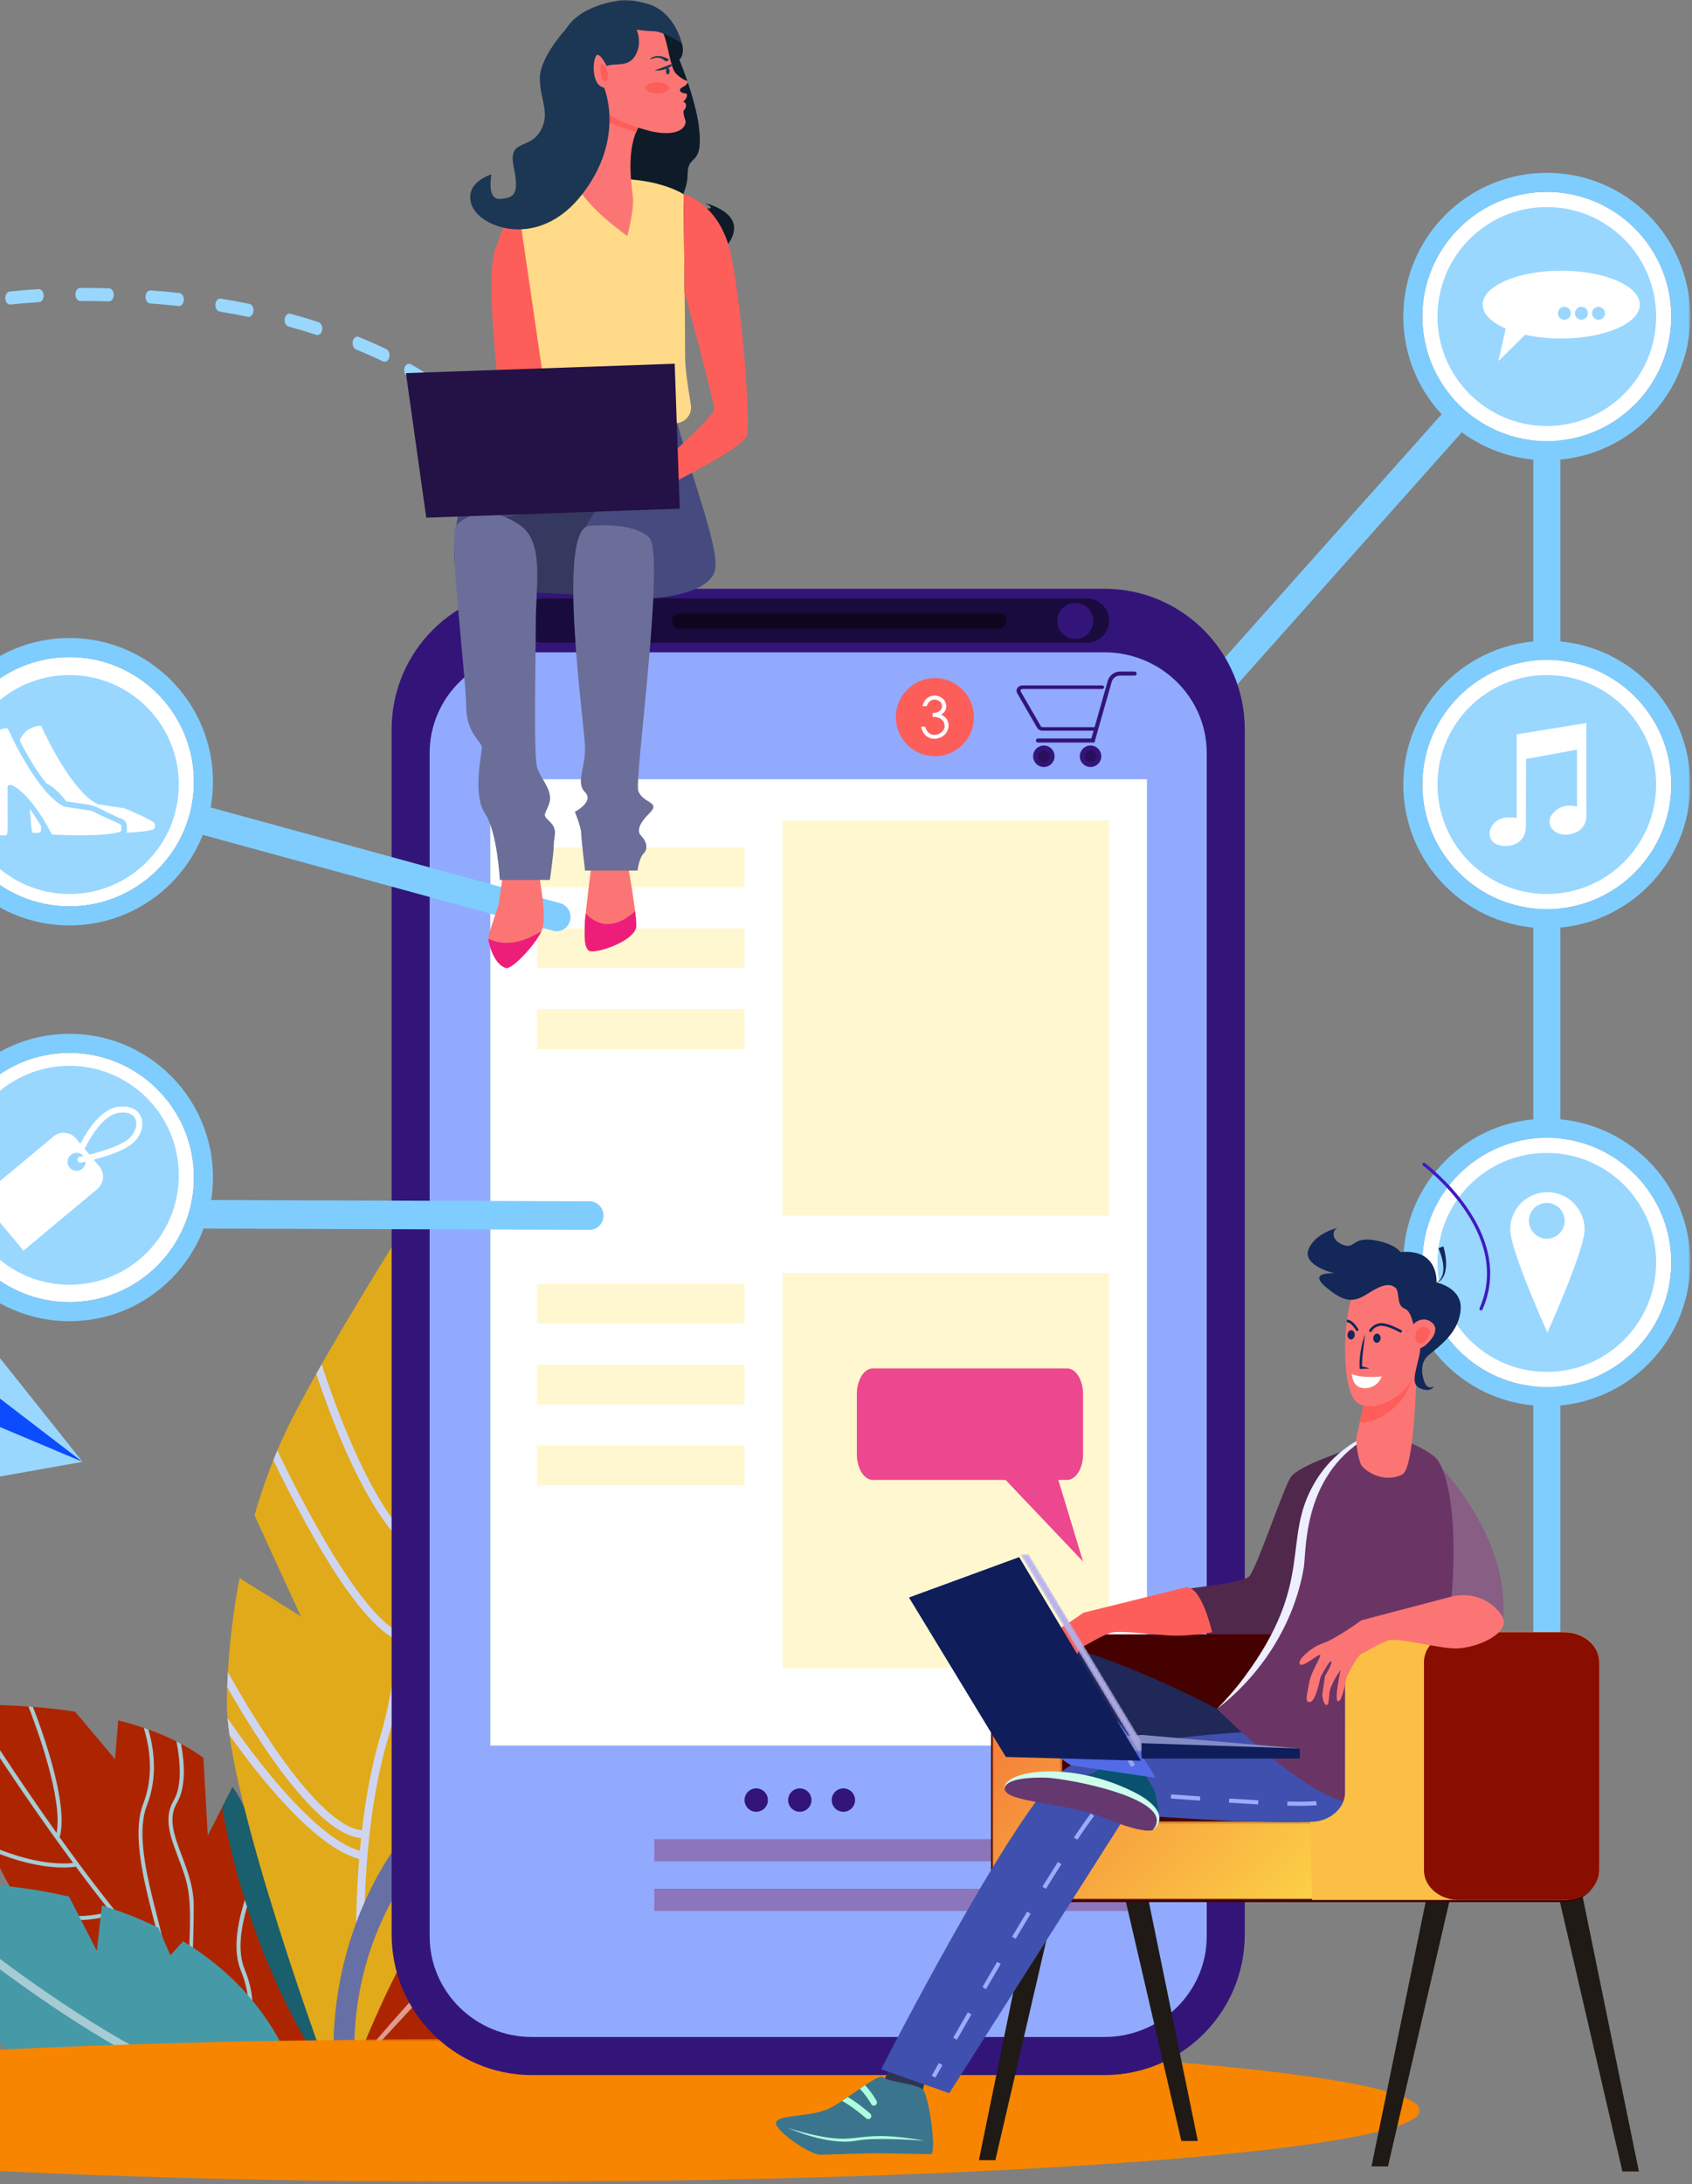 <svg width="624" height="805" viewBox="0 0 624 805" fill="none" xmlns="http://www.w3.org/2000/svg">
<rect x="0" y="0" width="624" height="805" fill="#808080" stroke="none"/>
<path fill-rule="evenodd" clip-rule="evenodd" d="M570.452 697.977C567.696 697.977 565.461 695.74 565.461 692.98V129.77L388.687 328.117C386.856 330.176 383.693 330.363 381.642 328.521C379.586 326.683 379.405 323.526 381.24 321.467L575.442 103.555V692.98C575.442 695.74 573.207 697.977 570.452 697.977" fill="#7FCDFF"/>
<path fill-rule="evenodd" clip-rule="evenodd" d="M31.244 716.438L9.352 705.095C-4.567 682.875 -15.362 656.783 -16.309 628.592C-16.309 628.592 4.319 627.294 27.683 630.861L42.424 648.388L43.602 634.062C55.044 636.989 66.193 641.37 75.03 647.907L76.624 676.549L85.747 658.616C87.478 661.039 88.955 663.651 90.138 666.472C108.351 709.906 121.821 766.095 121.821 766.095L76.544 777.786C76.544 777.786 48.502 757.448 23.227 724.889L31.244 716.438Z" fill="#AD2500"/>
<path fill-rule="evenodd" clip-rule="evenodd" d="M70.492 759.355C82.872 761.949 90.726 759.967 93.492 759.013C74.687 744.308 56.498 724.215 41.642 705.72C40.973 705.925 40.305 706.114 39.645 706.285C27.298 709.473 16.296 706.761 7.964 702.85C7.492 702.074 7.023 701.297 6.559 700.511C15.136 704.96 27.111 708.434 40.649 704.481C36.313 699.047 32.119 693.577 27.994 688.016C17.296 689.351 5.46 685.726 -3.034 682.187C-3.341 681.511 -3.644 680.833 -3.945 680.152C4.279 683.709 16.286 687.705 26.984 686.648C6.061 658.268 -8.553 634.744 -8.706 634.483L-12.735 629.395L-8.114 632.459C-7.847 632.914 4.099 651.957 20.867 675.569C23.292 662.932 13.306 636.161 10.486 628.969C11.029 629.007 11.575 629.046 12.126 629.092C15.432 637.543 25.448 664.85 22.005 677.17C32.645 692.062 45.54 708.872 59.541 724.488C61.867 717.766 45.981 682.28 52.797 664.902C56.957 654.297 55.142 643.672 53.01 636.848C53.584 637.043 54.157 637.244 54.726 637.449C56.779 644.518 58.274 654.976 54.172 665.435C47.306 682.945 64.501 719.344 60.6 725.665C63.34 728.698 66.122 731.68 68.936 734.593C70.965 698.47 70.517 697.321 65.656 684.464C62.861 677.068 60.219 670.085 64.003 663.693C67.287 658.145 66.496 649.039 65.081 641.853C65.653 642.14 66.22 642.433 66.78 642.734C68.093 649.954 68.631 658.768 65.275 664.44C59.246 674.621 71.394 686.871 71.439 702.144C71.479 715.973 70.499 733.196 70.332 736.03C76.091 741.921 81.978 747.496 87.922 752.565C89.33 750.588 94.967 741.274 88.829 726.326C83.844 714.189 91.51 695.117 97.017 684.005C97.261 684.661 97.501 685.317 97.741 685.976C92.431 697.037 85.662 714.729 90.195 725.765C96.748 741.725 90.574 751.476 89.054 753.523C96.216 759.545 103.454 764.812 110.64 768.983L108.628 769.503C107.356 768.743 106.088 767.952 104.819 767.129C99.681 770.321 90.785 771.627 80.549 767.483C74.343 764.968 68.628 765.904 64.15 767.768C63.748 767.421 63.339 767.065 62.921 766.702C67.778 764.528 74.139 763.298 81.106 766.118C92.749 770.833 100.794 767.612 103.429 766.219C100.567 764.315 97.709 762.259 94.864 760.076C87.952 762.989 77.742 762.379 70.185 760.796C65.311 759.776 60.686 760.111 56.629 761.057C56.206 760.667 55.779 760.271 55.347 759.867C59.808 758.701 64.994 758.204 70.492 759.355" fill="#A7CBD3"/>
<path fill-rule="evenodd" clip-rule="evenodd" d="M81.882 666.212L85.747 658.616C87.478 661.038 88.955 663.65 90.137 666.472C108.351 709.906 121.821 766.096 121.821 766.096C121.821 766.096 93.557 729.66 81.882 666.212" fill="#195F6D"/>
<path fill-rule="evenodd" clip-rule="evenodd" d="M261.37 692.183C259.461 692.676 231.971 686.599 193.689 709.66C155.409 732.718 131.137 763.69 131.137 763.69C131.137 763.69 180.896 760.595 222.431 742.269C263.966 723.943 261.37 692.183 261.37 692.183" fill="#004A58"/>
<path fill-rule="evenodd" clip-rule="evenodd" d="M135.217 759.036C157.62 733.325 194.289 703.06 229.516 694.567C227.504 717.24 221.486 734.915 204.139 749.294C174.868 759.068 145.634 762.603 135.143 763.624C135.14 762.206 135.161 760.672 135.217 759.036" fill="#003842"/>
<path fill-rule="evenodd" clip-rule="evenodd" d="M88.337 581.625L110.944 595.732L93.859 558.485C97.504 545.902 102.097 533.904 107.605 523.12C122.806 493.351 152.134 447.394 152.134 447.394C165.784 463.203 176.44 479.217 184.586 495.21L169.891 520.718L192.421 512.441C243.381 639.342 146.484 759.725 146.484 759.725L121.821 766.096C121.821 766.096 83.184 662.06 83.67 626.969C83.874 612.22 85.451 596.78 88.337 581.625" fill="#E0AA1A"/>
<path fill-rule="evenodd" clip-rule="evenodd" d="M84.632 639.481C84.326 637.29 84.088 635.209 83.922 633.258C92.804 646.201 115.429 677.038 132.704 682.194C132.846 680.629 132.997 679.061 133.163 677.495C116.851 675.839 95.319 642.084 83.795 621.831C83.859 619.989 83.945 618.136 84.051 616.281C96.392 638.523 118.688 673.244 133.486 674.574C134.9 662.364 137.105 650.258 140.435 639.267C143.171 630.239 145.258 618.253 146.837 604.681C131.45 598.198 110.883 559.11 100.808 538.161C101.289 536.958 101.777 535.766 102.277 534.584C111.595 554.151 132.597 594.444 147.185 601.609C148.271 591.633 149.104 580.884 149.732 569.876C134.598 556.362 122.062 522.697 116.638 506.36C117.289 505.195 117.951 504.027 118.617 502.852C123.262 517.11 135.454 551.279 149.943 566.001C152.838 510.89 151.799 451.32 151.766 450.405L152.329 448.151L152.869 450.301C152.904 451.328 156.297 526.231 151.594 585.915C174.666 587.493 194.096 566.547 204.062 553.165C204.302 554.52 204.528 555.87 204.734 557.22C202.206 560.479 199.193 564.055 195.748 567.606C185.546 578.13 174.921 584.872 164.421 587.582C160.031 588.717 155.664 589.145 151.358 588.85C150.006 605.009 148.106 619.889 145.463 631.654C166.314 633.365 192.237 618.78 206.368 609.522C206.255 610.8 206.133 612.071 206.003 613.337C195.713 619.957 180.4 628.53 164.958 632.518C158.117 634.284 151.247 635.151 144.781 634.552C144.297 636.508 143.79 638.366 143.264 640.114C128.914 687.454 135.718 755.99 136.39 762.333L133.501 763.079C133.302 761.275 129.304 724.209 132.45 685.184C115.799 680.658 95.233 654.429 84.632 639.481" fill="#CFD5F1"/>
<path fill-rule="evenodd" clip-rule="evenodd" d="M146.544 759.711L123.576 765.643C123.576 765.643 116.262 715.115 153.456 670.635L161.161 677.815L158.674 664.752C160.891 662.395 163.242 660.065 165.736 657.768L177.168 672.575L174.693 650.165C182.884 643.755 192.349 637.708 203.291 632.237C190.085 704.483 148.124 757.727 146.544 759.711" fill="#6670A4"/>
<path fill-rule="evenodd" clip-rule="evenodd" d="M25.449 699.027L35.726 719.033L37.597 702.298C44.601 704.472 51.611 707.174 58.405 710.526L62.831 720.648L67.511 715.512C86.089 726.771 102.09 743.7 110.382 769.048L72.26 778.893C72.26 778.893 -15.57 777.377 -39.986 694.499C-39.986 694.499 -8.965 691.078 25.449 699.027" fill="#469AA8"/>
<path fill-rule="evenodd" clip-rule="evenodd" d="M95.703 772.839L89.333 774.485C38.245 761.797 -30.759 701.475 -33.782 698.816L-38.119 694.84L-31.826 696.607C-31.063 697.276 45.023 763.795 95.703 772.839" fill="#A7CBD3"/>
<path fill-rule="evenodd" clip-rule="evenodd" d="M156.775 682.563L163.378 688.717L161.246 677.522C163.143 675.506 165.158 673.509 167.296 671.539L177.088 684.226L174.968 665.027C186.073 656.337 199.916 648.425 217.168 642.016C217.168 642.016 226.704 694.785 209.705 723.497C192.706 752.209 155.951 757.52 155.951 757.52L131.166 763.919C131.166 763.919 124.913 720.671 156.775 682.563" fill="#E0AA1A"/>
<path fill-rule="evenodd" clip-rule="evenodd" d="M153.183 758.235L149.437 759.202C194.369 707.549 213.975 646.356 214.171 645.734L216.611 643.298L216.284 646.391C216.092 647.009 196.959 706.748 153.183 758.235" fill="#F3DDA3"/>
<path fill-rule="evenodd" clip-rule="evenodd" d="M130.396 763.481C130.396 763.481 150.737 705.855 178.436 681.093C206.131 656.331 262.143 656.925 262.143 656.925C262.143 656.925 256.942 668.73 248.039 684.401L227.225 687.377L241.842 694.896C227.225 718.692 205.956 746.759 182.173 757.157C137.82 776.549 130.396 763.481 130.396 763.481" fill="#AD2500"/>
<path fill-rule="evenodd" clip-rule="evenodd" d="M130.396 763.481C130.402 763.464 130.65 762.739 131.493 760.51C138.614 751.998 161.807 724.802 184.041 703.018C184.707 696.482 179.807 688.855 175.671 683.696C176.281 683.09 176.897 682.502 177.518 681.93C181.417 686.764 186.044 693.816 186.569 700.561C187.605 699.562 195.163 692.782 197.913 690.636C198.832 683.962 193.867 677.599 189.342 673.31C190.112 672.866 190.892 672.437 191.681 672.016C195.942 676.188 200.39 682.089 200.542 688.636C203.248 686.623 205.982 684.735 208.712 682.967C212.748 677.037 211.326 669.8 209.399 664.74C210.217 664.482 211.036 664.233 211.857 663.993C213.561 668.508 214.856 674.608 212.813 680.395C215.256 678.909 217.679 677.523 220.057 676.229C224.544 667.805 224.808 663.179 224.38 660.898C225.216 660.726 226.049 660.561 226.873 660.404C227.356 662.975 227.069 667.298 223.872 674.209C240.956 665.411 254.767 660.626 254.995 660.562L260.274 659.066L255.215 663.513C254.861 663.609 222.414 673.166 195.605 695.742C207.243 694.135 221.09 701.925 229.09 706.421C230.421 707.169 231.846 707.972 232.973 708.549C232.492 709.245 232.01 709.942 231.521 710.639C230.545 710.131 229.348 709.463 227.849 708.619C218.96 703.621 202.515 694.375 191.248 699.584C189.884 700.848 183.211 707.366 181.616 708.965C193.099 707.809 212.701 717.266 222.614 722.557C222.084 723.224 221.547 723.889 221.006 724.548C207.909 717.614 185.969 707.89 178.05 712.578C154.173 736.997 130.396 763.481 130.396 763.481" fill="#DE9C8C"/>
<path fill-rule="evenodd" clip-rule="evenodd" d="M25.621 479.942C0.305 479.942 -20.289 459.33 -20.289 433.995C-20.289 408.659 0.305 388.046 25.621 388.046C50.935 388.046 71.531 408.659 71.531 433.995C71.531 459.33 50.935 479.942 25.621 479.942" fill="white"/>
<path fill-rule="evenodd" clip-rule="evenodd" d="M570.452 162.612C545.139 162.612 524.542 141.999 524.542 116.664C524.542 91.328 545.139 70.715 570.452 70.715C595.768 70.715 616.363 91.328 616.363 116.664C616.363 141.999 595.768 162.612 570.452 162.612" fill="white"/>
<path fill-rule="evenodd" clip-rule="evenodd" d="M183.628 160.538C183.296 160.538 182.959 160.415 182.659 160.153C181.193 158.884 179.672 157.614 178.149 156.381C177.301 155.696 177.028 154.218 177.537 153.079C178.047 151.94 179.147 151.573 179.994 152.258C181.551 153.515 183.1 154.811 184.601 156.111C185.429 156.829 185.671 158.319 185.133 159.435C184.794 160.149 184.215 160.538 183.628 160.538" fill="#99D7FF"/>
<path fill-rule="evenodd" clip-rule="evenodd" d="M40.176 111.082H40.136C36.707 110.98 33.353 110.927 30.164 110.927H29.595C28.606 110.927 27.805 109.85 27.805 108.521C27.805 107.192 28.606 106.116 29.595 106.116H30.164C33.379 106.116 36.762 106.167 40.214 106.271C41.204 106.301 41.986 107.401 41.966 108.728C41.945 110.038 41.147 111.082 40.176 111.082M3.747 112.248C2.822 112.248 2.036 111.293 1.962 110.034C1.885 108.71 2.619 107.549 3.604 107.443C7.033 107.074 10.61 106.778 14.233 106.564C15.203 106.492 16.057 107.536 16.102 108.863C16.145 110.19 15.379 111.313 14.391 111.372C10.808 111.583 7.276 111.874 3.892 112.239C3.844 112.245 3.794 112.248 3.747 112.248M66.013 112.796C65.965 112.796 65.918 112.793 65.868 112.789C62.42 112.418 58.882 112.098 55.351 111.84C54.363 111.767 53.607 110.634 53.66 109.305C53.714 107.979 54.535 106.994 55.547 107.033C59.108 107.296 62.678 107.618 66.155 107.993C67.141 108.099 67.877 109.258 67.796 110.584C67.722 111.843 66.938 112.796 66.013 112.796M91.706 116.789C91.615 116.789 91.524 116.78 91.431 116.76C88.005 116.055 84.495 115.408 81.001 114.837C80.02 114.676 79.322 113.478 79.441 112.157C79.561 110.839 80.46 109.914 81.435 110.06C84.966 110.638 88.51 111.291 91.974 112.005C92.951 112.206 93.624 113.434 93.473 114.748C93.337 115.937 92.574 116.789 91.706 116.789M-21.882 116.857C-22.721 116.857 -23.471 116.06 -23.639 114.91C-23.829 113.607 -23.195 112.344 -22.223 112.089C-18.815 111.196 -15.275 110.394 -11.699 109.709C-10.728 109.527 -9.811 110.435 -9.672 111.75C-9.534 113.067 -10.212 114.285 -11.192 114.471C-14.708 115.146 -18.19 115.934 -21.538 116.812C-21.653 116.842 -21.768 116.857 -21.882 116.857M117.078 123.483C116.935 123.483 116.795 123.462 116.653 123.416C113.31 122.326 109.858 121.293 106.391 120.343C105.421 120.075 104.796 118.806 104.992 117.504C105.191 116.2 106.136 115.36 107.107 115.626C110.617 116.588 114.111 117.636 117.498 118.739C118.459 119.052 119.047 120.353 118.817 121.644C118.615 122.747 117.883 123.483 117.078 123.483M-46.815 125.956C-47.55 125.956 -48.239 125.345 -48.501 124.362C-48.835 123.111 -48.351 121.734 -47.421 121.286C-44.134 119.702 -40.706 118.224 -37.235 116.895C-36.283 116.532 -35.291 117.272 -35.021 118.551C-34.749 119.828 -35.302 121.16 -36.253 121.523C-39.646 122.821 -42.996 124.267 -46.21 125.814C-46.41 125.91 -46.614 125.956 -46.815 125.956M141.862 133.345C141.664 133.345 141.462 133.301 141.263 133.206C138.007 131.655 134.652 130.17 131.291 128.792C130.346 128.404 129.815 127.06 130.103 125.788C130.393 124.517 131.391 123.798 132.339 124.189C135.747 125.59 139.152 127.096 142.46 128.671C143.394 129.116 143.881 130.492 143.551 131.742C143.29 132.729 142.6 133.345 141.862 133.345M-70.219 140.592C-70.832 140.592 -71.43 140.169 -71.764 139.406C-72.268 138.261 -71.983 136.788 -71.13 136.112C-68.092 133.71 -64.912 131.426 -61.681 129.318C-60.789 128.739 -59.719 129.237 -59.287 130.431C-58.856 131.628 -59.226 133.069 -60.117 133.648C-63.262 135.698 -66.355 137.923 -69.312 140.26C-69.599 140.485 -69.911 140.592 -70.219 140.592M160.447 144.872C160.177 144.872 159.907 144.792 159.649 144.62C156.567 142.561 153.367 140.559 150.143 138.676C149.235 138.144 148.821 136.73 149.214 135.511C149.609 134.291 150.663 133.734 151.571 134.263C154.854 136.179 158.109 138.214 161.244 140.311C162.13 140.904 162.491 142.348 162.05 143.537C161.739 144.383 161.104 144.872 160.447 144.872M-91.018 161.125C-91.505 161.125 -91.994 160.859 -92.346 160.337C-93.009 159.352 -92.953 157.829 -92.221 156.936C-89.578 153.717 -86.806 150.614 -83.982 147.716C-83.195 146.91 -82.072 147.112 -81.471 148.166C-80.87 149.221 -81.02 150.731 -81.808 151.537C-84.551 154.356 -87.246 157.371 -89.815 160.502C-90.159 160.918 -90.589 161.125 -91.018 161.125M-108.635 186.52C-109.025 186.52 -109.419 186.348 -109.749 185.996C-110.522 185.168 -110.651 183.654 -110.035 182.617C-107.823 178.879 -105.495 175.195 -103.116 171.664C-102.451 170.674 -101.316 170.604 -100.585 171.494C-99.851 172.386 -99.795 173.907 -100.458 174.894C-102.788 178.351 -105.067 181.956 -107.231 185.61C-107.585 186.208 -108.108 186.52 -108.635 186.52M-123.129 215.253C-123.431 215.253 -123.736 215.151 -124.015 214.937C-124.874 214.279 -125.176 212.809 -124.684 211.655C-122.928 207.521 -121.048 203.403 -119.096 199.41C-118.551 198.302 -117.439 197.993 -116.615 198.721C-115.789 199.45 -115.559 200.944 -116.102 202.053C-118.014 205.96 -119.854 209.994 -121.573 214.04C-121.901 214.817 -122.508 215.253 -123.129 215.253M-134.162 246.636C-134.373 246.636 -134.588 246.586 -134.797 246.48C-135.723 246.006 -136.187 244.618 -135.835 243.374C-134.577 238.929 -133.19 234.469 -131.717 230.119C-131.306 228.912 -130.245 228.377 -129.344 228.927C-128.443 229.478 -128.047 230.903 -128.456 232.115C-129.898 236.37 -131.256 240.735 -132.486 245.086C-132.758 246.045 -133.439 246.636 -134.162 246.636M-141.402 279.948C-141.524 279.948 -141.645 279.933 -141.767 279.898C-142.736 279.629 -143.358 278.356 -143.158 277.055C-142.443 272.411 -141.598 267.712 -140.645 263.092C-140.381 261.809 -139.397 261.06 -138.442 261.414C-137.489 261.768 -136.929 263.094 -137.195 264.373C-138.125 268.894 -138.952 273.489 -139.651 278.03C-139.826 279.167 -140.571 279.948 -141.402 279.948M-144.56 314.384C-144.584 314.384 -144.607 314.384 -144.631 314.382C-145.619 314.329 -146.39 313.211 -146.352 311.884C-146.213 307.138 -145.947 302.315 -145.563 297.552C-145.457 296.231 -144.574 295.276 -143.589 295.419C-142.606 295.561 -141.896 296.749 -142.002 298.07C-142.378 302.723 -142.636 307.436 -142.771 312.072C-142.811 313.368 -143.604 314.384 -144.56 314.384M-143.402 349.049C-144.289 349.049 -145.058 348.168 -145.175 346.957C-145.282 345.867 -145.383 344.778 -145.477 343.68C-145.789 340.029 -146.03 336.316 -146.194 332.644C-146.254 331.318 -145.502 330.178 -144.515 330.097C-143.539 330.024 -142.68 331.028 -142.621 332.352C-142.459 335.94 -142.222 339.566 -141.917 343.135C-141.826 344.204 -141.729 345.269 -141.626 346.33C-141.497 347.648 -142.185 348.856 -143.166 349.03C-143.246 349.043 -143.325 349.049 -143.402 349.049M-137.744 382.898C-138.501 382.898 -139.204 382.25 -139.45 381.231C-140.541 376.684 -141.515 372.023 -142.351 367.376C-142.583 366.083 -141.993 364.785 -141.032 364.474C-140.067 364.162 -139.101 364.954 -138.868 366.246C-138.054 370.776 -137.102 375.322 -136.04 379.754C-135.737 381.021 -136.254 382.376 -137.195 382.783C-137.378 382.86 -137.562 382.898 -137.744 382.898M-127.634 414.826C-128.274 414.826 -128.892 414.366 -129.215 413.557C-130.896 409.337 -132.482 404.99 -133.922 400.639C-134.325 399.424 -133.919 398.003 -133.016 397.462C-132.113 396.918 -131.052 397.467 -130.65 398.68C-129.242 402.926 -127.699 407.168 -126.057 411.285C-125.588 412.456 -125.918 413.914 -126.79 414.541C-127.059 414.734 -127.349 414.826 -127.634 414.826M-113.562 443.918C-114.097 443.918 -114.628 443.596 -114.979 442.983C-117.169 439.18 -119.275 435.263 -121.24 431.337C-121.79 430.233 -121.573 428.74 -120.753 427.998C-119.933 427.26 -118.818 427.55 -118.266 428.651C-116.345 432.49 -114.285 436.322 -112.146 440.041C-111.541 441.092 -111.683 442.604 -112.469 443.414C-112.794 443.754 -113.179 443.918 -113.562 443.918M-96.271 469.691C-96.717 469.691 -97.165 469.468 -97.511 469.02C-100.087 465.697 -102.606 462.256 -104.996 458.792C-105.668 457.817 -105.626 456.294 -104.899 455.393C-104.177 454.489 -103.042 454.543 -102.368 455.522C-100.024 458.916 -97.556 462.292 -95.03 465.55C-94.317 466.472 -94.294 467.995 -94.978 468.952C-95.331 469.445 -95.801 469.691 -96.271 469.691M-76.513 492.055C-76.884 492.055 -77.26 491.902 -77.58 491.583C-80.457 488.716 -83.285 485.751 -85.988 482.768C-86.751 481.924 -86.862 480.407 -86.235 479.383C-85.607 478.355 -84.477 478.206 -83.712 479.051C-81.056 481.983 -78.277 484.898 -75.447 487.716C-74.653 488.509 -74.485 490.017 -75.073 491.083C-75.427 491.719 -75.966 492.055 -76.513 492.055M-54.486 510.312C-54.773 510.312 -55.065 510.22 -55.336 510.024C-59.182 507.234 -62.322 504.917 -64.666 503.137C-65.526 502.484 -65.83 501.015 -65.343 499.859C-64.854 498.699 -63.76 498.297 -62.903 498.948C-60.578 500.713 -57.461 503.015 -53.633 505.788C-52.764 506.42 -52.437 507.88 -52.909 509.05C-53.232 509.855 -53.849 510.312 -54.486 510.312" fill="#99D7FF"/>
<mask id="mask0" mask-type="alpha" maskUnits="userSpaceOnUse" x="-162" y="751" width="686" height="54">
<path fill-rule="evenodd" clip-rule="evenodd" d="M-162 751.485H523.656V804.178H-162V751.485Z" fill="white"/>
</mask>
<g mask="url(#mask0)">
<path fill-rule="evenodd" clip-rule="evenodd" d="M523.656 777.831C523.656 792.383 370.168 804.178 180.827 804.178C-8.511 804.178 -162 792.383 -162 777.831C-162 763.282 -8.511 751.485 180.827 751.485C370.168 751.485 523.656 763.282 523.656 777.831" fill="#F78500"/>
</g>
<path fill-rule="evenodd" clip-rule="evenodd" d="M570.452 511.231C545.136 511.231 524.542 490.619 524.542 465.283C524.542 439.947 545.136 419.334 570.452 419.334C595.768 419.334 616.363 439.947 616.363 465.283C616.363 490.619 595.768 511.231 570.452 511.231" fill="white"/>
<path fill-rule="evenodd" clip-rule="evenodd" d="M610.769 465.283C610.769 487.568 592.72 505.634 570.452 505.634C548.186 505.634 530.134 487.568 530.134 465.283C530.134 442.997 548.186 424.932 570.452 424.932C592.72 424.932 610.769 442.997 610.769 465.283" fill="#99D7FF"/>
<path fill-rule="evenodd" clip-rule="evenodd" d="M570.452 456.545C566.816 456.545 563.867 453.594 563.867 449.952C563.867 446.312 566.816 443.361 570.452 443.361C574.091 443.361 577.038 446.312 577.038 449.952C577.038 453.594 574.091 456.545 570.452 456.545M570.669 439.402C563.085 439.402 556.941 445.554 556.941 453.143C556.941 460.73 570.669 491.162 570.669 491.162C570.669 491.162 584.395 460.73 584.395 453.143C584.395 445.554 578.25 439.402 570.669 439.402" fill="white"/>
<path fill-rule="evenodd" clip-rule="evenodd" d="M25.621 334.068C0.305 334.068 -20.289 313.455 -20.289 288.12C-20.289 262.785 0.305 242.171 25.621 242.171C50.935 242.171 71.531 262.785 71.531 288.12C71.531 313.455 50.935 334.068 25.621 334.068" fill="white"/>
<path fill-rule="evenodd" clip-rule="evenodd" d="M65.938 289.154C65.938 311.44 47.887 329.504 25.621 329.504C3.354 329.504 -14.697 311.44 -14.697 289.154C-14.697 266.869 3.354 248.803 25.621 248.803C47.887 248.803 65.938 266.869 65.938 289.154" fill="#99D7FF"/>
<path fill-rule="evenodd" clip-rule="evenodd" d="M3.071 268.941C4.84 272.804 14.307 292.696 23.54 297.24C23.919 297.426 33.364 298.701 33.749 298.884C44.07 303.794 44.745 303.616 44.745 304.511C44.745 305.258 45.064 306.37 44.058 306.669C42.249 307.208 36.295 308.362 19.691 307.621C19.348 307.606 19.034 307.407 18.876 307.1C11.209 292.155 2.776 286.942 2.776 290.261C2.776 307.445 3.185 307.863 1.813 307.863C1.129 307.756 -0.56 308.27 -0.668 306.98C-1.026 302.687 -2.665 284.099 -4.304 282.458C-6.114 280.648 -7.763 269.995 2.037 268.391C2.467 268.32 2.89 268.544 3.071 268.941" fill="white"/>
<path fill-rule="evenodd" clip-rule="evenodd" d="M10.947 298.103C11.807 306.408 11.42 306.962 12.652 306.962C13.302 306.85 15.136 307.394 15.136 305.998V304.479C13.865 302.293 12.435 300.083 10.947 298.103" fill="white"/>
<path fill-rule="evenodd" clip-rule="evenodd" d="M45.842 297.902C35.648 296.332 36.144 296.46 35.902 296.341C26.667 291.796 17.201 271.904 15.431 268.041C15.25 267.646 14.828 267.421 14.399 267.491C10.279 268.165 8.188 270.439 7.276 272.983C10.103 278.523 13.554 284.304 17.065 288.708C19.629 289.857 22.2 292.479 24.447 295.375C37 297.286 31.516 295.641 44.045 301.535C45.569 301.667 46.769 302.952 46.769 304.512C46.725 305.493 46.891 306.027 46.535 306.89C52.523 306.686 55.286 306.106 56.42 305.769C57.43 305.467 57.119 304.278 57.107 303.611C57.107 302.575 46.106 297.942 45.842 297.902" fill="white"/>
<path fill-rule="evenodd" clip-rule="evenodd" d="M610.769 116.664C610.769 138.949 592.72 157.015 570.452 157.015C548.186 157.015 530.134 138.949 530.134 116.664C530.134 94.377 548.186 76.313 570.452 76.313C592.72 76.313 610.769 94.377 610.769 116.664" fill="#99D7FF"/>
<path fill-rule="evenodd" clip-rule="evenodd" d="M65.938 433.183C65.938 455.47 47.887 473.534 25.621 473.534C3.354 473.534 -14.697 455.47 -14.697 433.183C-14.697 410.899 3.354 392.833 25.621 392.833C47.887 392.833 65.938 410.899 65.938 433.183" fill="#99D7FF"/>
<path fill-rule="evenodd" clip-rule="evenodd" d="M25.673 430.333C24.498 428.924 24.689 426.827 26.098 425.651C27.509 424.476 29.603 424.669 30.777 426.076C31.952 427.489 31.762 429.586 30.351 430.76C28.941 431.935 26.847 431.745 25.673 430.333M36.63 429.932L28.044 419.62C25.956 417.113 22.233 416.773 19.726 418.863L-7.496 441.564L8.648 460.958L35.873 438.259C38.378 436.168 38.718 432.441 36.63 429.932" fill="white"/>
<path fill-rule="evenodd" clip-rule="evenodd" d="M29.505 426.305C29.635 426.279 42.559 423.787 47.381 419.764C51.555 416.285 51.853 409.272 44.061 410.101C37.957 410.752 32.855 419.984 30.945 423.924C30.305 425.243 28.315 424.275 28.953 422.956C31.526 417.65 36.879 408.637 43.826 407.897C53.567 406.86 54.922 416.362 48.8 421.467C43.535 425.857 30.471 428.378 29.918 428.483C28.479 428.755 28.065 426.58 29.505 426.305" fill="white"/>
<path fill-rule="evenodd" clip-rule="evenodd" d="M570.452 335.102C545.139 335.102 524.542 314.491 524.542 289.153C524.542 263.819 545.139 243.205 570.452 243.205C595.768 243.205 616.363 263.819 616.363 289.153C616.363 314.491 595.768 335.102 570.452 335.102" fill="white"/>
<path fill-rule="evenodd" clip-rule="evenodd" d="M610.769 289.154C610.769 311.44 592.72 329.504 570.452 329.504C548.186 329.504 530.134 311.44 530.134 289.154C530.134 266.869 548.186 248.803 570.452 248.803C592.72 248.803 610.769 266.869 610.769 289.154" fill="#99D7FF"/>
<path fill-rule="evenodd" clip-rule="evenodd" d="M407.299 216.996H196.197C167.607 216.996 144.432 240.191 144.432 268.805V713.002C144.432 741.617 167.607 764.813 196.197 764.813H407.299C435.886 764.813 459.061 741.617 459.061 713.002V268.805C459.061 240.191 435.886 216.996 407.299 216.996" fill="#331579"/>
<path fill-rule="evenodd" clip-rule="evenodd" d="M196.197 750.777C175.386 750.777 158.455 734.138 158.455 713.685V277.517C158.455 257.065 175.386 240.425 196.197 240.425H407.298C428.109 240.425 445.037 257.065 445.037 277.517V713.685C445.037 734.138 428.109 750.777 407.298 750.777H196.197Z" fill="#91AAFE"/>
<path fill-rule="evenodd" clip-rule="evenodd" d="M400.793 236.917H200.379C195.858 236.917 192.195 233.252 192.195 228.73C192.195 224.208 195.858 220.544 200.379 220.544H400.793C405.314 220.544 408.974 224.208 408.974 228.73C408.974 233.252 405.314 236.917 400.793 236.917" fill="#190B3D"/>
<path fill-rule="evenodd" clip-rule="evenodd" d="M403.203 228.876C403.203 232.551 400.227 235.529 396.558 235.529C392.886 235.529 389.911 232.551 389.911 228.876C389.911 225.202 392.886 222.224 396.558 222.224C400.227 222.224 403.203 225.202 403.203 228.876" fill="#331579"/>
<path fill-rule="evenodd" clip-rule="evenodd" d="M368.291 231.727H250.626C249.053 231.727 247.778 230.45 247.778 228.875C247.778 227.302 249.053 226.025 250.626 226.025H368.291C369.865 226.025 371.139 227.302 371.139 228.875C371.139 230.45 369.865 231.727 368.291 231.727" fill="#0E061E"/>
<mask id="mask1" mask-type="alpha" maskUnits="userSpaceOnUse" x="-162" y="0" width="786" height="805">
<path fill-rule="evenodd" clip-rule="evenodd" d="M-162 804.178H623.375V0H-162V804.178Z" fill="white"/>
</mask>
<g mask="url(#mask1)">
<path fill-rule="evenodd" clip-rule="evenodd" d="M180.827 643.356H422.997V287.211H180.827V643.356Z" fill="white"/>
<path fill-rule="evenodd" clip-rule="evenodd" d="M288.608 448.03H408.973V302.415H288.608V448.03Z" fill="#FFF7CF"/>
<path fill-rule="evenodd" clip-rule="evenodd" d="M288.608 614.845H408.973V469.228H288.608V614.845Z" fill="#FFF7CF"/>
<path fill-rule="evenodd" clip-rule="evenodd" d="M198.041 326.977H274.585V312.357H198.041V326.977Z" fill="#FFF7CF"/>
<path fill-rule="evenodd" clip-rule="evenodd" d="M198.041 356.802H274.585V342.182H198.041V356.802Z" fill="#FFF7CF"/>
<path fill-rule="evenodd" clip-rule="evenodd" d="M198.041 386.627H274.585V372.007H198.041V386.627Z" fill="#FFF7CF"/>
<path fill-rule="evenodd" clip-rule="evenodd" d="M198.041 487.797H274.585V473.177H198.041V487.797Z" fill="#FFF7CF"/>
<path fill-rule="evenodd" clip-rule="evenodd" d="M198.041 517.623H274.585V503.002H198.041V517.623Z" fill="#FFF7CF"/>
<path fill-rule="evenodd" clip-rule="evenodd" d="M198.041 547.448H274.585V532.828H198.041V547.448Z" fill="#FFF7CF"/>
<path fill-rule="evenodd" clip-rule="evenodd" d="M283.203 663.457C283.203 665.838 281.274 667.77 278.893 667.77C276.514 667.77 274.584 665.838 274.584 663.457C274.584 661.075 276.514 659.144 278.893 659.144C281.274 659.144 283.203 661.075 283.203 663.457" fill="#331579"/>
<path fill-rule="evenodd" clip-rule="evenodd" d="M299.272 663.457C299.272 665.838 297.343 667.77 294.962 667.77C292.583 667.77 290.653 665.838 290.653 663.457C290.653 661.075 292.583 659.144 294.962 659.144C297.343 659.144 299.272 661.075 299.272 663.457" fill="#331579"/>
<path fill-rule="evenodd" clip-rule="evenodd" d="M315.34 663.457C315.34 665.838 313.412 667.77 311.031 667.77C308.652 667.77 306.722 665.838 306.722 663.457C306.722 661.075 308.652 659.144 311.031 659.144C313.412 659.144 315.34 661.075 315.34 663.457" fill="#331579"/>
<path fill-rule="evenodd" clip-rule="evenodd" d="M398.224 278.737C398.224 280.925 399.996 282.699 402.183 282.699C404.371 282.699 406.143 280.925 406.143 278.737C406.143 276.548 404.371 274.774 402.183 274.774C399.996 274.774 398.224 276.548 398.224 278.737" fill="#331579"/>
<path fill-rule="evenodd" clip-rule="evenodd" d="M400.041 278.737C400.041 279.92 401.001 280.881 402.183 280.881C403.365 280.881 404.326 279.92 404.326 278.737C404.326 277.554 403.365 276.594 402.183 276.594C401.001 276.594 400.041 277.554 400.041 278.737" fill="#270F5B"/>
<path fill-rule="evenodd" clip-rule="evenodd" d="M381.005 278.737C381.005 280.925 382.778 282.699 384.964 282.699C387.152 282.699 388.925 280.925 388.925 278.737C388.925 276.548 387.152 274.774 384.964 274.774C382.778 274.774 381.005 276.548 381.005 278.737" fill="#331579"/>
<path fill-rule="evenodd" clip-rule="evenodd" d="M382.822 278.737C382.822 279.92 383.782 280.881 384.964 280.881C386.146 280.881 387.104 279.92 387.104 278.737C387.104 277.554 386.146 276.594 384.964 276.594C383.782 276.594 382.822 277.554 382.822 278.737" fill="#270F5B"/>
<path fill-rule="evenodd" clip-rule="evenodd" d="M382.508 268.248L375.12 255.472C374.763 254.861 374.796 254.147 375.203 253.561C375.608 252.975 376.317 252.627 377.097 252.627H406.441C406.854 252.627 407.189 252.922 407.189 253.285C407.189 253.649 406.854 253.944 406.441 253.944H377.097C376.728 253.944 376.541 254.158 376.476 254.249C376.411 254.342 376.28 254.586 376.45 254.873L383.839 267.65C383.963 267.865 384.209 267.999 384.485 267.999H403.683L408.543 250.919C409.115 248.913 410.971 247.509 413.054 247.509H418.468C418.881 247.509 419.215 247.843 419.215 248.256C419.215 248.67 418.881 249.004 418.468 249.004H413.054C411.634 249.004 410.368 249.959 409.98 251.327L403.618 273.677H382.787C382.371 273.677 382.039 273.342 382.039 272.93C382.039 272.517 382.371 272.181 382.787 272.181H402.492L403.306 269.316H384.485C383.646 269.316 382.887 268.907 382.508 268.248" fill="#331579"/>
<path fill-rule="evenodd" clip-rule="evenodd" d="M359.169 264.333C359.169 272.288 352.724 278.736 344.779 278.736C336.829 278.736 330.386 272.288 330.386 264.333C330.386 256.378 336.829 249.93 344.779 249.93C352.724 249.93 359.169 256.378 359.169 264.333" fill="#FD5E5A"/>
<path fill-rule="evenodd" clip-rule="evenodd" d="M341.767 260.269H340.225C341.344 255.302 346.726 255.58 348.437 258.379C349.419 259.985 349.22 262.112 347.057 263.384C349.559 264.4 350.644 267.258 349.152 269.825C347.178 273.218 340.781 273.585 339.722 267.835H341.201C342.772 273.752 350.46 269.892 347.843 265.841C346.975 264.496 345.558 264.283 343.913 264.197V262.809C345.626 262.809 347.427 261.981 347.427 260.28C347.427 258.137 344.582 257.15 342.967 258.403C342.495 258.772 342.096 259.393 341.767 260.269" fill="white"/>
<path fill-rule="evenodd" clip-rule="evenodd" d="M241.279 686.046H422.997V677.857H241.279V686.046Z" fill="#8D75BB"/>
<path fill-rule="evenodd" clip-rule="evenodd" d="M241.279 704.321H422.997V696.132H241.279V704.321Z" fill="#8D75BB"/>
<path fill-rule="evenodd" clip-rule="evenodd" d="M25.621 334.068C0.305 334.068 -20.288 313.456 -20.288 288.12C-20.288 262.785 0.305 242.171 25.621 242.171C50.935 242.171 71.531 262.785 71.531 288.12C71.531 313.456 50.935 334.068 25.621 334.068M25.621 235.153C-3.606 235.153 -27.3 258.867 -27.3 288.12C-27.3 317.372 -3.606 341.086 25.621 341.086C54.849 341.086 78.543 317.372 78.543 288.12C78.543 258.867 54.849 235.153 25.621 235.153" fill="#7FCDFF"/>
<path fill-rule="evenodd" clip-rule="evenodd" d="M570.452 335.102C545.139 335.102 524.542 314.491 524.542 289.153C524.542 263.819 545.139 243.205 570.452 243.205C595.768 243.205 616.363 263.819 616.363 289.153C616.363 314.491 595.768 335.102 570.452 335.102M570.452 236.187C541.224 236.187 517.53 259.901 517.53 289.153C517.53 318.406 541.224 342.12 570.452 342.12C599.679 342.12 623.375 318.406 623.375 289.153C623.375 259.901 599.679 236.187 570.452 236.187" fill="#7FCDFF"/>
<path fill-rule="evenodd" clip-rule="evenodd" d="M570.452 162.612C545.139 162.612 524.542 142 524.542 116.664C524.542 91.328 545.139 70.715 570.452 70.715C595.768 70.715 616.363 91.328 616.363 116.664C616.363 142 595.768 162.612 570.452 162.612M570.452 63.697C541.224 63.697 517.53 87.411 517.53 116.664C517.53 145.916 541.224 169.63 570.452 169.63C599.679 169.63 623.375 145.916 623.375 116.664C623.375 87.411 599.679 63.697 570.452 63.697" fill="#7FCDFF"/>
<path fill-rule="evenodd" clip-rule="evenodd" d="M570.452 511.231C545.136 511.231 524.542 490.619 524.542 465.283C524.542 439.947 545.136 419.334 570.452 419.334C595.768 419.334 616.363 439.947 616.363 465.283C616.363 490.619 595.768 511.231 570.452 511.231M570.452 412.316C541.224 412.316 517.53 436.03 517.53 465.283C517.53 494.535 541.224 518.249 570.452 518.249C599.679 518.249 623.375 494.535 623.375 465.283C623.375 436.03 599.679 412.316 570.452 412.316" fill="#7FCDFF"/>
<path fill-rule="evenodd" clip-rule="evenodd" d="M25.621 479.941C0.305 479.941 -20.288 459.33 -20.288 433.994C-20.288 408.658 0.305 388.046 25.621 388.046C50.935 388.046 71.531 408.658 71.531 433.994C71.531 459.33 50.935 479.941 25.621 479.941M25.621 381.028C-3.606 381.028 -27.3 404.742 -27.3 433.994C-27.3 463.247 -3.606 486.959 25.621 486.959C54.849 486.959 78.543 463.247 78.543 433.994C78.543 404.742 54.849 381.028 25.621 381.028" fill="#7FCDFF"/>
<path fill-rule="evenodd" clip-rule="evenodd" d="M205.286 343.244C204.847 343.244 204.403 343.185 203.961 343.063L74.461 307.618C71.725 306.869 70.096 303.983 70.828 301.175C71.558 298.367 74.37 296.697 77.107 297.447L206.605 332.894C209.343 333.643 210.97 336.527 210.239 339.336C209.627 341.69 207.553 343.244 205.286 343.244" fill="#7FCDFF"/>
<path fill-rule="evenodd" clip-rule="evenodd" d="M217.434 453.294H217.416L75.778 452.82C72.938 452.811 70.645 450.448 70.654 447.539C70.663 444.639 72.962 442.294 75.793 442.294H75.81L217.449 442.766C220.288 442.777 222.586 445.14 222.573 448.047C222.564 450.947 220.264 453.294 217.434 453.294" fill="#7FCDFF"/>
<path fill-rule="evenodd" clip-rule="evenodd" d="M30.453 538.796L-22.321 498.358L-35.245 515.032L30.453 538.796Z" fill="#0A4CFE"/>
<path fill-rule="evenodd" clip-rule="evenodd" d="M-22.331 548.166L-21.576 516.875L30.453 538.795L-22.331 548.166Z" fill="#99D7FF"/>
<path fill-rule="evenodd" clip-rule="evenodd" d="M-22.387 472.459L30.453 538.796L-22.322 498.359L-22.387 472.459Z" fill="#99D7FF"/>
<path fill-rule="evenodd" clip-rule="evenodd" d="M556.105 301.261C556.387 301.251 559.326 301.349 559.326 301.529V270.659C567.896 269.268 576.427 267.883 585.05 266.482V267.415C585.05 278.392 584.967 289.37 585.09 300.346C585.143 304.93 582.028 306.943 578.897 307.505C572.911 308.58 569.351 303.387 572.826 299.647C575.324 296.957 578.122 296.506 581.583 297.267V276.305C575.336 277.449 569.109 278.591 562.809 279.745C562.809 280.053 562.762 296.667 562.731 304.686C562.716 308.999 559.818 311.616 555.757 311.811C546.36 312.267 548.023 301.571 556.105 301.261" fill="white"/>
<path fill-rule="evenodd" clip-rule="evenodd" d="M200.171 332.1H194.092L169.892 227.777L178.703 227.314L200.171 332.1Z" fill="#1F1A15"/>
<path fill-rule="evenodd" clip-rule="evenodd" d="M236.209 1.382C236.209 1.382 215.36 -2.178 208.066 12.234C200.775 26.645 201.464 59.234 211.389 67.673C221.314 76.114 219.66 97.73 228.355 104.113C237.051 110.496 259.203 113.377 259.203 98.35C259.203 98.35 248.407 100.18 245.671 90.823C245.671 90.823 261.168 100.731 268.74 89.639C276.313 78.55 260.045 74.879 260.045 74.879C260.045 74.879 266.438 78.018 256.901 76.372C247.368 74.724 253.59 72.343 253.59 64.274C253.59 56.209 259.485 61.908 257.801 47.086C256.118 32.262 243.313 0.872 236.209 1.382" fill="#0E1B29"/>
<path fill-rule="evenodd" clip-rule="evenodd" d="M185.878 319.518L183.853 333.645C183.853 333.645 180.09 344.318 180.09 345.887C180.09 346.925 181.863 355.346 186.571 356.766C188.987 357.495 198.875 346.693 200.193 341.806C201.73 336.097 197.97 318.262 197.97 318.262L185.878 319.518Z" fill="#FC7575"/>
<path fill-rule="evenodd" clip-rule="evenodd" d="M218.356 317.006C218.356 317.006 215.67 337.726 215.67 340.866C215.67 344.003 215.244 348.512 217.013 350.283C218.782 352.054 234.668 346.829 234.668 341.178C234.668 335.527 231.219 317.006 231.219 317.006H218.356Z" fill="#FC7575"/>
<path fill-rule="evenodd" clip-rule="evenodd" d="M252.672 131.749C252.672 117.601 252.087 71.588 252.087 71.588C252.087 71.588 243.727 65.918 226.998 65.918C221.616 65.918 216.669 64.996 211.314 65.972C200.011 68.029 189.739 72.868 189.739 72.868C189.739 72.868 193.207 116.28 187.786 145.92C186.828 151.156 190.919 155.961 196.236 155.961H249.1C252.666 155.961 255.374 152.754 254.79 149.234C253.546 141.721 252.672 135.421 252.672 131.749" fill="#FFDA88"/>
<path fill-rule="evenodd" clip-rule="evenodd" d="M193.129 155.044C184.559 161.69 182.728 163.978 180.288 166.973C161.246 190.362 166.73 222.122 175.383 220.93C184.037 219.737 201.922 216.636 215.771 219.523C229.617 222.409 260.774 221.543 263.657 210.284C265.581 202.786 255.335 176.682 249.794 155.961L193.129 155.044Z" fill="#464A7F"/>
<path fill-rule="evenodd" clip-rule="evenodd" d="M222.149 184.298L215.67 194.476C212.485 201.775 214.345 219.251 214.345 219.251L185.878 217.809L184.523 190.963L222.149 184.298Z" fill="#35385F"/>
<path fill-rule="evenodd" clip-rule="evenodd" d="M217.212 193.826C217.212 193.826 233.369 192.094 239.428 198.158C245.485 204.222 233.944 286.797 235.388 291.417C236.831 296.037 243.754 295.46 239.714 299.502C235.675 303.544 234.668 306.286 236.54 308.163C238.417 310.039 239.136 312.783 237.407 314.516C235.675 316.247 235.1 320.867 235.1 320.867H215.763C215.763 320.867 214.329 309.029 214.329 307.008C214.329 304.986 212.019 299.214 212.019 299.214C212.019 299.214 219.221 295.455 215.763 291.996C212.305 288.533 215.763 283.333 215.763 275.825C215.763 268.32 205.097 195.269 217.212 193.826" fill="#6B6E98"/>
<path fill-rule="evenodd" clip-rule="evenodd" d="M168.259 193.597C173.849 188.002 182.885 187.305 191.825 193.597C200.77 199.89 197.596 215.48 197.596 229.63C197.596 243.776 196.672 278.713 198.144 283.043C199.617 287.374 204.231 291.707 202.5 296.326C200.77 300.946 199.902 299.982 202.882 302.968C205.864 305.95 204.231 308.163 204.231 311.34C204.231 314.516 202.788 324.332 202.788 324.332H184.325C184.325 324.332 183.46 306.719 178.846 299.791C174.228 292.861 177.692 277.847 177.692 275.536C177.692 273.228 171.922 270.339 171.922 260.234C171.922 250.129 165.221 196.637 168.259 193.597" fill="#6B6E98"/>
<path fill-rule="evenodd" clip-rule="evenodd" d="M190.631 72.867C190.631 72.867 187.344 78.614 182.73 91.608C178.116 104.601 185.877 156.09 185.877 164.752C185.877 173.415 196.731 184.298 196.731 184.298L205.963 173.904L199.904 136.367L190.631 72.867Z" fill="#FD5E5A"/>
<path fill-rule="evenodd" clip-rule="evenodd" d="M252.088 71.587C252.088 71.587 265.392 74.869 269.451 93.348C273.512 111.826 276.814 155.137 275.542 160.335C274.273 165.53 240.811 181.601 240.811 181.601L237.984 175.924C237.984 175.924 263.362 153.981 263.362 150.805C263.362 147.63 252.499 107.882 252.499 107.882L252.088 71.587Z" fill="#FD5E5A"/>
<path fill-rule="evenodd" clip-rule="evenodd" d="M149.707 137.525L157.207 190.801L250.677 187.475L248.828 134.063L149.707 137.525Z" fill="#241145"/>
<path fill-rule="evenodd" clip-rule="evenodd" d="M199.676 343.179C190.963 348.701 184.484 348.12 180.096 346.014C180.211 347.477 182.015 355.393 186.57 356.766C188.781 357.433 197.241 348.456 199.676 343.179" fill="#ED1E79"/>
<path fill-rule="evenodd" clip-rule="evenodd" d="M234.668 341.178C234.668 339.922 234.496 338.031 234.232 335.848C229.205 340.373 222.491 343.351 215.999 336.71C215.798 338.665 215.67 340.182 215.67 340.865C215.67 344.003 215.244 348.512 217.013 350.283C218.782 352.053 234.668 346.829 234.668 341.178" fill="#ED1E79"/>
<path fill-rule="evenodd" clip-rule="evenodd" d="M236.473 44.512C236.473 44.512 235.746 46.109 234.644 48.608C230.829 57.271 233.257 70.556 233.45 72.867C233.835 77.507 231.357 87 231.357 87C231.357 87 213.229 74.307 212.204 65.973L222.033 35.839L236.473 44.512Z" fill="#FC7575"/>
<path fill-rule="evenodd" clip-rule="evenodd" d="M222.033 35.839L236.473 44.512C236.473 44.512 235.743 46.112 234.644 48.608C229.564 47.205 221.806 44.642 220.122 41.7L222.033 35.839Z" fill="#FD5E5A"/>
<path fill-rule="evenodd" clip-rule="evenodd" d="M225.525 11.264L247.331 23.308C247.331 23.308 251.857 23.41 251.857 18.366C251.857 13.321 246.302 8.383 240.646 5.499C234.987 2.618 227.894 1.373 227.894 1.373L225.525 11.264Z" fill="#0E1B29"/>
<path fill-rule="evenodd" clip-rule="evenodd" d="M233.443 5.807C233.443 5.807 241.878 7.248 244.142 11.264C246.403 15.277 247.019 24.851 249.283 27.116C251.546 29.38 253.518 29.878 253.518 29.878C253.518 29.878 254.118 30.924 251.857 32.057C249.593 33.189 251.304 34.425 252.713 34.425C254.118 34.425 252.936 37.099 251.857 37.41C251.857 37.41 253.244 37.821 252.986 39.16C252.731 40.498 252.062 40.755 252.062 40.755C252.062 40.755 251.993 42.504 252.713 44.152C253.433 45.8 251.684 50.688 240.645 48.527C240.645 48.527 224.236 44.667 223.26 40.035C222.285 35.403 214.986 18.564 221.207 12.34C227.427 6.114 233.443 5.807 233.443 5.807" fill="#FC7575"/>
<path fill-rule="evenodd" clip-rule="evenodd" d="M225.833 1.118C225.833 1.118 228.405 -1.561 238.69 1.373C248.976 4.307 251.433 15.951 251.433 15.951C251.433 15.951 244.809 11.469 240.646 11.469C236.479 11.469 227.055 9.885 225.525 8.356C223.996 6.825 225.833 1.118 225.833 1.118" fill="#1B3753"/>
<path fill-rule="evenodd" clip-rule="evenodd" d="M227.182 0.427C228.618 0.427 237.714 10.543 235.245 18.264C232.778 25.983 226.914 22.535 223.211 24.595C219.508 26.654 223.927 36.175 223.261 40.035C222.594 43.895 212.204 65.972 212.204 65.972C212.204 65.972 203.463 19.298 208.762 10.65C214.062 2.003 227.182 0.427 227.182 0.427" fill="#1B3753"/>
<path fill-rule="evenodd" clip-rule="evenodd" d="M238.114 32.391C238.114 33.544 240.046 34.478 242.43 34.478C244.815 34.478 246.747 33.544 246.747 32.391C246.747 31.239 244.815 30.305 242.43 30.305C240.046 30.305 238.114 31.239 238.114 32.391" fill="#FD5E5A"/>
<path fill-rule="evenodd" clip-rule="evenodd" d="M248.49 23.308C248.49 23.308 247.073 26.155 241.301 26.024L248.49 23.308Z" fill="#1B3753"/>
<path fill-rule="evenodd" clip-rule="evenodd" d="M246.747 21.911C246.747 21.911 244.605 20.632 242.942 20.632C241.279 20.632 239.745 21.303 239.745 21.911C239.745 21.911 241.567 21.048 243.007 21.271C244.444 21.496 245.118 22.603 245.693 22.603C246.268 22.603 246.747 21.911 246.747 21.911" fill="#1B3753"/>
<path fill-rule="evenodd" clip-rule="evenodd" d="M222.789 32.314C222.789 32.314 230.786 50.863 214.726 71.587C198.663 92.312 176.867 83.92 173.934 75.532C171.003 67.143 181.266 64.274 181.266 64.274C181.266 64.274 179.307 73.767 184.523 73.317C189.739 72.867 191.537 71.637 189.442 61.419C187.348 51.203 194.926 55.299 199.092 48.608C203.262 41.918 199.092 36.812 199.092 28.908C199.092 21.003 208.763 10.65 208.763 10.65L222.789 32.314Z" fill="#1B3753"/>
<path fill-rule="evenodd" clip-rule="evenodd" d="M224.336 25.52C224.336 25.52 221.361 19.036 219.971 20.425C218.584 21.815 217.89 31.387 222.789 32.315C227.685 33.241 224.336 25.52 224.336 25.52" fill="#FC7575"/>
<path fill-rule="evenodd" clip-rule="evenodd" d="M224.123 26.311C224.123 26.311 222.588 22.777 221.755 23.609C220.926 24.441 221.82 30.01 222.941 30.01C224.058 30.01 224.396 28.092 224.123 26.311" fill="#FD5E5A"/>
<path fill-rule="evenodd" clip-rule="evenodd" d="M246.963 26.238C246.963 26.902 246.661 27.439 246.285 27.439C245.909 27.439 245.604 26.902 245.604 26.238C245.604 25.576 245.909 25.04 246.285 25.04C246.661 25.04 246.963 25.576 246.963 26.238" fill="#1B3753"/>
<path fill-rule="evenodd" clip-rule="evenodd" d="M497.398 534.214C497.398 534.214 478.668 540.16 475.909 544.61C473.151 549.058 463.264 578.441 460.733 580.972C458.205 583.504 440.335 584.995 436.2 585.932L445.68 602.39C445.68 602.39 464.952 602.788 470.356 602.39C475.755 601.992 497.398 534.214 497.398 534.214" fill="#50284C"/>
<path fill-rule="evenodd" clip-rule="evenodd" d="M528.925 538.121C528.925 538.121 558.626 566.853 554.021 599.305C554.021 599.305 547.354 587.883 534.705 590.143C534.705 590.143 528.786 577.675 527.029 569.851C525.272 562.023 528.925 538.121 528.925 538.121" fill="#885E84"/>
<path fill-rule="evenodd" clip-rule="evenodd" d="M505.797 798.472H511.876L536.077 694.151L527.265 693.686L505.797 798.472Z" fill="#1F1A15"/>
<path fill-rule="evenodd" clip-rule="evenodd" d="M604.421 800.354H598.342L574.142 696.031L582.953 695.568L604.421 800.354Z" fill="#1F1A15"/>
<path fill-rule="evenodd" clip-rule="evenodd" d="M441.75 789.095H435.672L411.471 684.772L420.283 684.309L441.75 789.095Z" fill="#1F1A15"/>
<path fill-rule="evenodd" clip-rule="evenodd" d="M361.007 796.179H367.085L391.286 691.855L382.478 691.392L361.007 796.179Z" fill="#1F1A15"/>
<path fill-rule="evenodd" clip-rule="evenodd" d="M365.512 613.361V690.093C365.512 696.153 371.285 701.064 378.406 701.064H576.389C583.51 701.064 589.283 696.153 589.283 690.093V613.361C589.283 607.302 583.51 602.389 576.389 602.389H378.406C371.285 602.389 365.512 607.302 365.512 613.361" fill="#450000"/>
</g>
<mask id="mask2" mask-type="alpha" maskUnits="userSpaceOnUse" x="365" y="601" width="225" height="100">
<path fill-rule="evenodd" clip-rule="evenodd" d="M508.857 601.48C501.738 601.48 495.962 606.386 495.962 612.44V612.44C495.962 613.106 495.962 613.269 495.962 613.215V613.215C495.961 615.828 495.955 626.129 495.937 661.038V661.038C495.513 666.764 489.914 671.297 483.068 671.297V671.297H404.663C397.546 671.297 391.77 666.391 391.77 660.34V660.34V612.44C391.77 606.386 385.998 601.48 378.878 601.48V601.48C371.756 601.48 365.982 606.386 365.982 612.44V612.44V689.08C365.982 695.131 371.756 700.037 378.878 700.037V700.037H576.877C583.999 700.037 589.773 695.131 589.773 689.08V689.08V612.44C589.773 606.386 583.999 601.48 576.877 601.48V601.48H508.857ZM495.962 612.825C495.962 612.998 495.962 613.172 495.962 613.215V613.215C495.962 612.623 495.962 612.425 495.962 612.425V612.425C495.962 612.425 495.962 612.625 495.962 612.825V612.825Z" fill="white"/>
</mask>
<g mask="url(#mask2)">
<path fill-rule="evenodd" clip-rule="evenodd" d="M508.857 601.48C501.738 601.48 495.962 606.386 495.962 612.44V612.44C495.962 613.106 495.962 613.269 495.962 613.215V613.215C495.961 615.828 495.955 626.129 495.937 661.038V661.038C495.513 666.764 489.914 671.297 483.068 671.297V671.297H404.663C397.546 671.297 391.77 666.391 391.77 660.34V660.34V612.44C391.77 606.386 385.998 601.48 378.878 601.48V601.48C371.756 601.48 365.982 606.386 365.982 612.44V612.44V689.08C365.982 695.131 371.756 700.037 378.878 700.037V700.037H576.877C583.999 700.037 589.773 695.131 589.773 689.08V689.08V612.44C589.773 606.386 583.999 601.48 576.877 601.48V601.48H508.857ZM495.962 612.825C495.962 612.998 495.962 613.172 495.962 613.215V613.215C495.962 612.623 495.962 612.425 495.962 612.425V612.425C495.962 612.425 495.962 612.625 495.962 612.825V612.825Z" fill="url(#paint0_linear)"/>
</g>
<path fill-rule="evenodd" clip-rule="evenodd" d="M342.705 765.415C342.705 765.415 340.795 766.841 340.404 770.199C340.12 772.638 341.316 776.479 341.316 779.68C341.316 787.289 339.564 789.631 339.564 789.631C339.564 789.631 294.571 789.338 294.571 787.289C294.571 785.242 311.222 773.534 317.943 773.534C324.665 773.534 329.922 758.021 329.922 758.021L341.316 762.996L342.705 765.415Z" fill="#2F3453"/>
<path fill-rule="evenodd" clip-rule="evenodd" d="M343.498 793.954C343.498 793.954 332.855 793.772 325.404 793.646C317.955 793.52 306.056 794.215 302.329 794.151C298.604 794.088 285.268 785.055 286.204 782.195C287.139 779.335 299.368 780.262 305.805 777.138C312.244 774.011 324.037 763.878 325.692 765.614C327.351 767.348 338.311 768.007 340.404 770.199C342.498 772.392 345.393 792.098 343.498 793.954" fill="#3A758D"/>
<path fill-rule="evenodd" clip-rule="evenodd" d="M340.917 788.986C311.282 783.785 319.604 792.994 290.683 784.366C297.697 787.356 308.11 790.388 315.643 789.035C319.741 788.297 324.005 788.368 328.221 788.41C332.446 788.483 336.677 788.726 340.917 788.986" fill="#ACFCDD"/>
<path fill-rule="evenodd" clip-rule="evenodd" d="M321.058 780.655C320.641 781.137 319.918 781.184 319.445 780.765C317.787 779.292 314.118 776.345 310.565 774.324C311.264 773.865 311.975 773.388 312.69 772.899C316.933 775.474 320.7 778.795 320.952 779.021C321.425 779.445 321.472 780.177 321.058 780.655" fill="#ACFCDD"/>
<path fill-rule="evenodd" clip-rule="evenodd" d="M322.826 775.933C322.273 776.239 321.577 776.027 321.278 775.466C321.251 775.415 319.723 772.595 317.097 769.859C317.76 769.401 318.408 768.961 319.033 768.545C321.665 771.371 323.175 774.15 323.288 774.364C323.593 774.925 323.382 775.631 322.826 775.933" fill="#ACFCDD"/>
<path fill-rule="evenodd" clip-rule="evenodd" d="M466.944 632.167L448.833 629.823C448.833 629.823 384.198 595.635 373.397 608.164C364.301 618.716 365.675 622.139 377.068 633.555C388.464 644.969 408.891 656.225 408.891 656.225L424.29 661.433L393.266 632.555L438.312 652.067H490.121L466.944 632.167Z" fill="#202857"/>
<path fill-rule="evenodd" clip-rule="evenodd" d="M503.758 652.068C503.758 652.068 504.107 662.719 497.914 668.925C491.72 675.132 415.526 668.679 415.526 668.679L350.08 771.484L324.955 762.664C324.955 762.664 374.752 665.117 392.737 652.068C410.718 639.021 471.2 637.9 471.2 637.9L503.758 652.068Z" fill="#3F50AE"/>
<path fill-rule="evenodd" clip-rule="evenodd" d="M344.946 765.789L343.617 765.042C343.617 765.042 344.567 763.347 346.241 760.389L347.567 761.14C345.897 764.096 344.946 765.788 344.946 765.789" fill="#9CABFC"/>
<path fill-rule="evenodd" clip-rule="evenodd" d="M421.086 662.212C415.547 661.931 412.133 661.907 410.487 662.133L410.279 660.62C412.062 660.379 415.461 660.396 421.164 660.687L421.086 662.212ZM442.523 663.647L440.38 663.494C437.426 663.28 434.546 663.07 431.801 662.88L431.908 661.358C434.652 661.548 437.537 661.755 440.489 661.97L442.632 662.124L442.523 663.647ZM463.986 665.066C460.522 664.876 456.9 664.648 453.247 664.4L453.35 662.877C456.997 663.125 460.61 663.351 464.069 663.541L463.986 665.066ZM479.207 665.574C477.809 665.574 476.318 665.553 474.75 665.515L474.787 663.987C479.118 664.094 482.839 664.054 485.445 663.846L485.567 665.368C483.858 665.506 481.718 665.574 479.207 665.574V665.574ZM397.322 678.076L396.055 677.226C398.4 673.733 400.491 670.754 402.273 668.378L403.494 669.293C401.726 671.652 399.649 674.606 397.322 678.076V678.076ZM385.722 696.194L384.425 695.387C386.382 692.23 388.304 689.168 390.158 686.26L391.442 687.085C389.59 689.985 387.673 693.041 385.722 696.194V696.194ZM374.558 714.592L373.248 713.809C375.09 710.718 376.947 707.628 378.798 704.575L380.1 705.368C378.252 708.418 376.398 711.506 374.558 714.592V714.592ZM363.635 733.143L362.316 732.373C364.073 729.358 365.894 726.244 367.759 723.077L369.07 723.853C367.208 727.018 365.388 730.131 363.635 733.143V733.143ZM352.875 751.8L351.552 751.042C353.162 748.223 354.969 745.077 356.917 741.695L358.237 742.457C356.289 745.838 354.485 748.984 352.875 751.8V751.8Z" fill="#9CABFC"/>
<path fill-rule="evenodd" clip-rule="evenodd" d="M495.672 661.792L494.97 660.433C498.484 658.609 499.527 657.889 499.536 657.883L500.415 659.132C500.371 659.162 499.316 659.9 495.672 661.792" fill="#9CABFC"/>
<path fill-rule="evenodd" clip-rule="evenodd" d="M419.032 648.572C419.032 648.572 426.146 660.028 426.146 661.3C426.146 662.573 428.305 668.045 426.146 670.207C423.986 672.371 378.38 657.99 378.38 657.99C378.38 657.99 392.606 654.427 398.706 654.427C404.802 654.427 408.74 649.464 406.581 647.3C404.423 645.137 419.032 648.572 419.032 648.572" fill="#095270"/>
<path fill-rule="evenodd" clip-rule="evenodd" d="M425.087 674.547C425.087 674.547 421.72 676.061 407.867 670.204C394.016 664.345 370.596 664.51 370.489 659.253C370.383 653.992 387.49 652.768 397.551 655.199C407.616 657.628 420.092 661.42 424.915 666.061C429.738 670.702 425.087 674.547 425.087 674.547" fill="#653870"/>
<path fill-rule="evenodd" clip-rule="evenodd" d="M370.489 659.252C369.616 652.79 394.729 648.246 419.21 661.018C429.327 666.479 428.939 671.749 425.087 674.546C434.966 663.307 394.607 655.56 385.679 655.189C381.573 655.097 370.844 655.182 370.489 659.252" fill="#CDFDEB"/>
<path fill-rule="evenodd" clip-rule="evenodd" d="M509.017 527.384C509.017 527.384 527.581 533.507 530.637 538.75C543.172 560.275 533.902 653.431 503.758 664.36C488.514 669.89 448.833 629.823 448.833 629.823C448.833 629.823 477.931 606.245 479.8 570.116C481.581 535.659 509.017 527.384 509.017 527.384" fill="#6A3565"/>
<path fill-rule="evenodd" clip-rule="evenodd" d="M448.832 629.823C464.408 618.011 477.342 599.061 480.888 577.387C481.828 569.767 480.726 539.998 509.016 527.384C499.066 530.25 490.172 537.277 484.826 546.504C472.412 567.582 485.205 582.747 458.896 618.136C455.861 622.269 452.485 626.163 448.832 629.823" fill="#EDEEFF"/>
<path fill-rule="evenodd" clip-rule="evenodd" d="M378.379 608.081C378.379 608.081 406.104 625.491 414.359 637.137C422.611 648.782 426.231 655.271 426.231 655.271L394.958 650.639C394.958 650.639 369.97 634.807 367.134 625.11C364.301 615.412 372.987 604.558 378.379 608.081" fill="#546BE8"/>
<path fill-rule="evenodd" clip-rule="evenodd" d="M379.09 612.4C376.841 610.62 375.472 609.592 375.469 609.591L376.381 608.368C376.381 608.368 377.761 609.404 380.035 611.202L379.09 612.4ZM386.185 618.179C384.934 617.131 383.753 616.156 382.659 615.266L383.62 614.08C384.719 614.974 385.909 615.955 387.164 617.009L386.185 618.179ZM393.11 624.156C391.944 623.116 390.792 622.109 389.672 621.143L390.668 619.984C391.792 620.958 392.951 621.971 394.125 623.017L393.11 624.156ZM399.825 630.36C398.72 629.299 397.607 628.252 396.496 627.229L397.53 626.106C398.646 627.136 399.769 628.188 400.882 629.261L399.825 630.36ZM406.247 636.849C405.219 635.748 404.159 634.649 403.082 633.564L404.162 632.486C405.252 633.584 406.321 634.693 407.359 635.804L406.247 636.849ZM412.195 643.738C411.325 642.622 410.347 641.443 409.3 640.231L410.449 639.231C411.518 640.461 412.506 641.66 413.397 642.795L412.195 643.738ZM417.199 651.24C416.566 650.031 415.781 648.736 414.874 647.392L416.135 646.535C417.078 647.927 417.889 649.269 418.549 650.53L417.199 651.24Z" fill="#98A6F1"/>
<path fill-rule="evenodd" clip-rule="evenodd" d="M507.66 496.898L500.255 529.579C499.853 531.359 501.078 538.954 502.274 540.335C505.052 543.535 511.373 546.332 517.147 543.448C522.18 540.936 522.53 499.706 522.53 499.706C522.53 499.706 514.106 496.873 507.66 496.898" fill="#FC7575"/>
<path fill-rule="evenodd" clip-rule="evenodd" d="M522.53 499.705C522.53 499.705 522.536 501.066 522.511 503.309C521.582 506.316 519.995 510.924 518.127 514.19C515.631 518.555 507.657 525.011 501.469 524.226L507.66 496.897C514.106 496.874 522.53 499.705 522.53 499.705" fill="#FD5E5A"/>
<path fill-rule="evenodd" clip-rule="evenodd" d="M530.488 460.064C532.579 464.857 533.754 471.161 528.991 473.237C534.222 471.711 533.858 464.57 532.283 459.362L530.488 460.064Z" fill="#132759"/>
<path fill-rule="evenodd" clip-rule="evenodd" d="M507.391 472.481C507.391 472.481 500.398 471.931 497.892 480.422C495.391 488.911 494.651 513.706 501.014 517.309C507.376 520.91 517.099 514.293 519.74 509.89C522.491 505.31 524.392 497.61 524.392 497.61C524.392 497.61 531.078 466.468 507.391 472.481" fill="#FC7575"/>
<path fill-rule="evenodd" clip-rule="evenodd" d="M528.744 510.929C528.744 510.929 526.749 512.515 525.455 509.655C525.455 509.655 522.447 503.058 526.915 499.419C531.385 495.779 538.02 490.896 538.687 482.732C539.353 474.566 529.775 472.675 529.775 472.675C529.775 472.675 530.71 460.145 516.493 461.484C516.493 461.484 514.501 458.329 506.615 457.074C498.73 455.821 499.722 460.488 495.366 458.845C491.011 457.205 491.101 453.545 493.271 452.559C493.271 452.559 484.817 454.526 482.555 460.544C480.297 466.563 492.125 469.304 492.125 469.304C492.125 469.304 482.272 468.611 488.749 474.18C495.232 479.748 498.799 480.405 504.194 476.943C509.584 473.48 512.196 472.918 514.375 474.426C516.552 475.933 514.629 481.049 518.086 482.352C521.538 483.652 521.923 493.588 521.923 493.588C521.923 493.588 524.874 493.226 523.382 499.84C521.891 506.457 520.167 510.358 524.072 511.83C527.974 513.301 528.744 510.929 528.744 510.929" fill="#132759"/>
<path fill-rule="evenodd" clip-rule="evenodd" d="M525.399 486.31C527.558 486.486 532.301 489.082 526.722 494.882C521.144 500.68 518.9 492.959 519.966 490.121C521.031 487.282 523.747 486.175 525.399 486.31" fill="#FC7575"/>
<path fill-rule="evenodd" clip-rule="evenodd" d="M503.391 491.754C503.065 495.85 502.254 499.729 502.325 503.638C503.242 503.835 504.155 504.066 505.062 504.358C503.385 504.56 502.052 504.539 501.434 504.557C501.434 504.35 500.887 498.927 503.391 491.754" fill="#132759"/>
<path fill-rule="evenodd" clip-rule="evenodd" d="M505.245 490.917C505.475 491.003 505.739 490.9 505.848 490.675C505.881 490.613 506.661 489.085 508.877 488.669C510.793 488.306 514.918 490.305 516.35 491.102C516.596 491.242 516.875 491.148 517.005 490.917C517.136 490.684 517.052 490.39 516.819 490.261C516.596 490.136 511.346 487.219 508.699 487.72C505.987 488.23 505.02 490.173 504.981 490.255C504.866 490.495 504.966 490.782 505.207 490.899C505.22 490.905 505.233 490.912 505.245 490.917" fill="#132759"/>
<path fill-rule="evenodd" clip-rule="evenodd" d="M509.591 507.294C509.591 507.294 502.287 508.148 498.565 506.424C498.565 506.424 498.631 509.668 500.771 510.99C502.912 512.313 507.873 511.865 509.591 507.294" fill="white"/>
<path fill-rule="evenodd" clip-rule="evenodd" d="M527.282 491.056C527.282 491.056 525.928 495.694 523.638 495.176C521.349 494.658 521.511 491.027 523.418 489.6C525.328 488.174 527.773 489.753 527.282 491.056" fill="#FD5E5A"/>
<path fill-rule="evenodd" clip-rule="evenodd" d="M506.464 493.124C506.39 494.062 506.933 494.869 507.669 494.928C508.409 494.989 509.07 494.275 509.144 493.336C509.217 492.398 508.679 491.59 507.939 491.531C507.198 491.473 506.539 492.185 506.464 493.124" fill="#132759"/>
<path fill-rule="evenodd" clip-rule="evenodd" d="M496.942 491.882C496.868 492.821 497.408 493.629 498.148 493.688C498.887 493.747 499.548 493.035 499.623 492.096C499.695 491.158 499.157 490.348 498.417 490.291C497.676 490.231 497.017 490.945 496.942 491.882" fill="#132759"/>
<path fill-rule="evenodd" clip-rule="evenodd" d="M500.928 489.855C501.064 490.084 500.987 490.382 500.757 490.515C500.626 490.59 500.475 490.599 500.344 490.55C500.244 490.512 500.155 490.442 500.099 490.342C499.72 489.695 498.499 487.923 497.431 487.519C497.17 487.42 496.902 487.34 496.635 487.273C496.673 486.945 496.712 486.623 496.753 486.307C497.088 486.389 497.434 486.489 497.772 486.617C499.377 487.223 500.866 489.748 500.928 489.855" fill="#132759"/>
<path fill-rule="evenodd" clip-rule="evenodd" d="M496.036 661.238C496.054 626.226 496.061 615.939 496.064 613.343V613.345V613.343V613.31V613.152V613.124V613.132V613.114V613.105V612.927V612.923V612.926V612.865V612.708V612.702V612.637V612.581C496.064 606.521 501.83 601.608 508.943 601.608H576.893C584.008 601.608 589.776 606.521 589.776 612.581V689.313C589.776 695.373 584.008 700.284 576.893 700.284H483.862L483.181 671.51C490.02 671.51 495.613 666.971 496.036 661.238" fill="#FABF44"/>
<path fill-rule="evenodd" clip-rule="evenodd" d="M538.033 700.284H576.894C584.008 700.284 589.776 695.373 589.776 689.313V612.581C589.776 606.521 584.008 601.608 576.894 601.608H538.033C530.921 601.608 525.153 606.521 525.153 612.581V689.313C525.153 695.373 530.921 700.284 538.033 700.284" fill="#890D00"/>
<path fill-rule="evenodd" clip-rule="evenodd" d="M535.113 588.509L502.089 597.193C502.089 597.193 492.378 604.22 488.013 605.615C483.646 607.011 478.307 611.837 479.356 613.32C480.4 614.8 485.886 609.769 486.778 609.922C487.669 610.074 483.553 616.03 482.885 619.936C482.218 623.844 480.881 627.635 483.112 627.329C485.342 627.023 486.961 618.225 486.961 618.225C486.961 618.225 490.393 611.575 490.947 612.361C491.5 613.145 488.656 617.712 488.656 617.712C488.656 617.712 487.98 622.647 487.684 624.383C487.461 625.68 488.65 629.565 489.663 628.137C490.257 627.297 489.979 624.089 490.669 622.257C492.087 618.5 494.403 615.522 494.403 615.522C494.403 615.522 491.921 626.774 493.481 627.041C495.041 627.308 496.656 617.988 496.656 617.988C496.656 617.988 500.467 610.226 502.13 609.535C503.791 608.841 508.365 605.886 511.9 604.656C515.437 603.422 530.053 607.48 536.576 607.567C543.099 607.652 553.681 603.602 554.56 598.469C554.827 596.898 553.852 595.165 552.369 593.515C548.055 588.719 541.345 586.87 535.113 588.509" fill="#FC7575"/>
<path fill-rule="evenodd" clip-rule="evenodd" d="M436.838 585.151L399.532 594.412C399.532 594.412 389.823 601.441 385.455 602.835C381.09 604.229 375.753 609.057 376.799 610.537C377.847 612.02 383.333 606.987 384.224 607.14C385.116 607.294 381 613.25 380.332 617.156C379.662 621.062 378.326 624.854 380.559 624.547C382.789 624.24 384.408 615.443 384.408 615.443C384.408 615.443 387.84 608.796 388.393 609.579C388.947 610.364 386.101 614.929 386.101 614.929C386.101 614.929 385.427 619.865 385.131 621.601C384.908 622.896 386.095 626.784 387.108 625.357C387.704 624.517 387.422 621.308 388.114 619.476C389.533 615.719 391.848 612.741 391.848 612.741C391.848 612.741 389.368 623.991 390.928 624.26C392.488 624.529 394.102 615.207 394.102 615.207C394.102 615.207 397.912 607.445 399.573 606.753C401.238 606.06 405.808 603.104 409.347 601.873C412.882 600.642 426.795 602.78 433.318 602.867C439.838 602.953 447.005 601.609 447.005 601.609C447.005 601.609 443.07 583.513 436.838 585.151" fill="#FD5E5A"/>
<path fill-rule="evenodd" clip-rule="evenodd" d="M546.196 482.973C546.42 482.973 546.64 482.843 546.734 482.622C559.377 454.049 525.843 428.918 525.503 428.669C525.242 428.473 524.869 428.53 524.677 428.795C524.484 429.056 524.54 429.428 524.804 429.621C525.135 429.865 557.914 454.44 545.657 482.141C545.524 482.44 545.657 482.791 545.956 482.923C546.033 482.957 546.115 482.973 546.196 482.973" fill="#411AC0"/>
<path fill-rule="evenodd" clip-rule="evenodd" d="M479.355 644.459L421.24 639.458L374.163 642.494L419.33 645.325L479.355 644.459Z" fill="#838BC5"/>
<path fill-rule="evenodd" clip-rule="evenodd" d="M479.355 648.157H421.023V642.494L479.355 644.459V648.157Z" fill="#0F1D5B"/>
<mask id="mask3" mask-type="alpha" maskUnits="userSpaceOnUse" x="376" y="572" width="45" height="75">
<path fill-rule="evenodd" clip-rule="evenodd" d="M376.294 572.865L420.701 646.953V641.361L379.367 572.865H376.294Z" fill="white"/>
</mask>
<g mask="url(#mask3)">
<path fill-rule="evenodd" clip-rule="evenodd" d="M376.294 572.865L420.701 646.953V641.361L379.367 572.865H376.294Z" fill="url(#paint1_linear)"/>
</g>
<path fill-rule="evenodd" clip-rule="evenodd" d="M335.229 588.799L375.861 573.905L420.765 648.95L370.949 647.555L335.229 588.799Z" fill="#0F1D5B"/>
<path fill-rule="evenodd" clip-rule="evenodd" d="M321.892 504.353H393.536C396.793 504.353 399.429 508.606 399.429 513.852V535.952C399.429 541.198 396.793 545.451 393.536 545.451H390.294L399.429 575.539L370.847 545.451H321.892C318.638 545.451 315.999 541.198 315.999 535.952V513.852C315.999 508.606 318.638 504.353 321.892 504.353" fill="#ED4790"/>
<path fill-rule="evenodd" clip-rule="evenodd" d="M575.771 99.772C559.768 99.772 546.794 105.369 546.794 112.274C546.794 115.725 550.037 118.85 555.28 121.112L552.591 133.106L562.456 123.377C566.443 124.269 570.972 124.772 575.771 124.772C591.777 124.772 604.752 119.175 604.752 112.274C604.752 105.369 591.777 99.772 575.771 99.772" fill="white"/>
<path fill-rule="evenodd" clip-rule="evenodd" d="M587.144 115.459C587.144 116.778 588.21 117.846 589.525 117.846C590.843 117.846 591.911 116.778 591.911 115.459C591.911 114.14 590.843 113.072 589.525 113.072C588.21 113.072 587.144 114.14 587.144 115.459" fill="#99D7FF"/>
<path fill-rule="evenodd" clip-rule="evenodd" d="M580.846 115.459C580.846 116.778 581.912 117.846 583.227 117.846C584.544 117.846 585.613 116.778 585.613 115.459C585.613 114.14 584.544 113.072 583.227 113.072C581.912 113.072 580.846 114.14 580.846 115.459" fill="#99D7FF"/>
<path fill-rule="evenodd" clip-rule="evenodd" d="M574.548 115.459C574.548 116.778 575.614 117.846 576.929 117.846C578.246 117.846 579.312 116.778 579.312 115.459C579.312 114.14 578.246 113.072 576.929 113.072C575.614 113.072 574.548 114.14 574.548 115.459" fill="#99D7FF"/>
<defs>
<linearGradient id="paint0_linear" x1="312.485" y1="682.302" x2="462.127" y2="821.084" gradientUnits="userSpaceOnUse">
<stop stop-color="#F47938"/>
<stop offset="1" stop-color="#FFFB4D"/>
</linearGradient>
<linearGradient id="paint1_linear" x1="420.703" y1="572.865" x2="376.294" y2="572.865" gradientUnits="userSpaceOnUse">
<stop stop-color="#A8A5DD"/>
<stop offset="1" stop-color="#BCB8F2"/>
</linearGradient>
</defs>
</svg>

